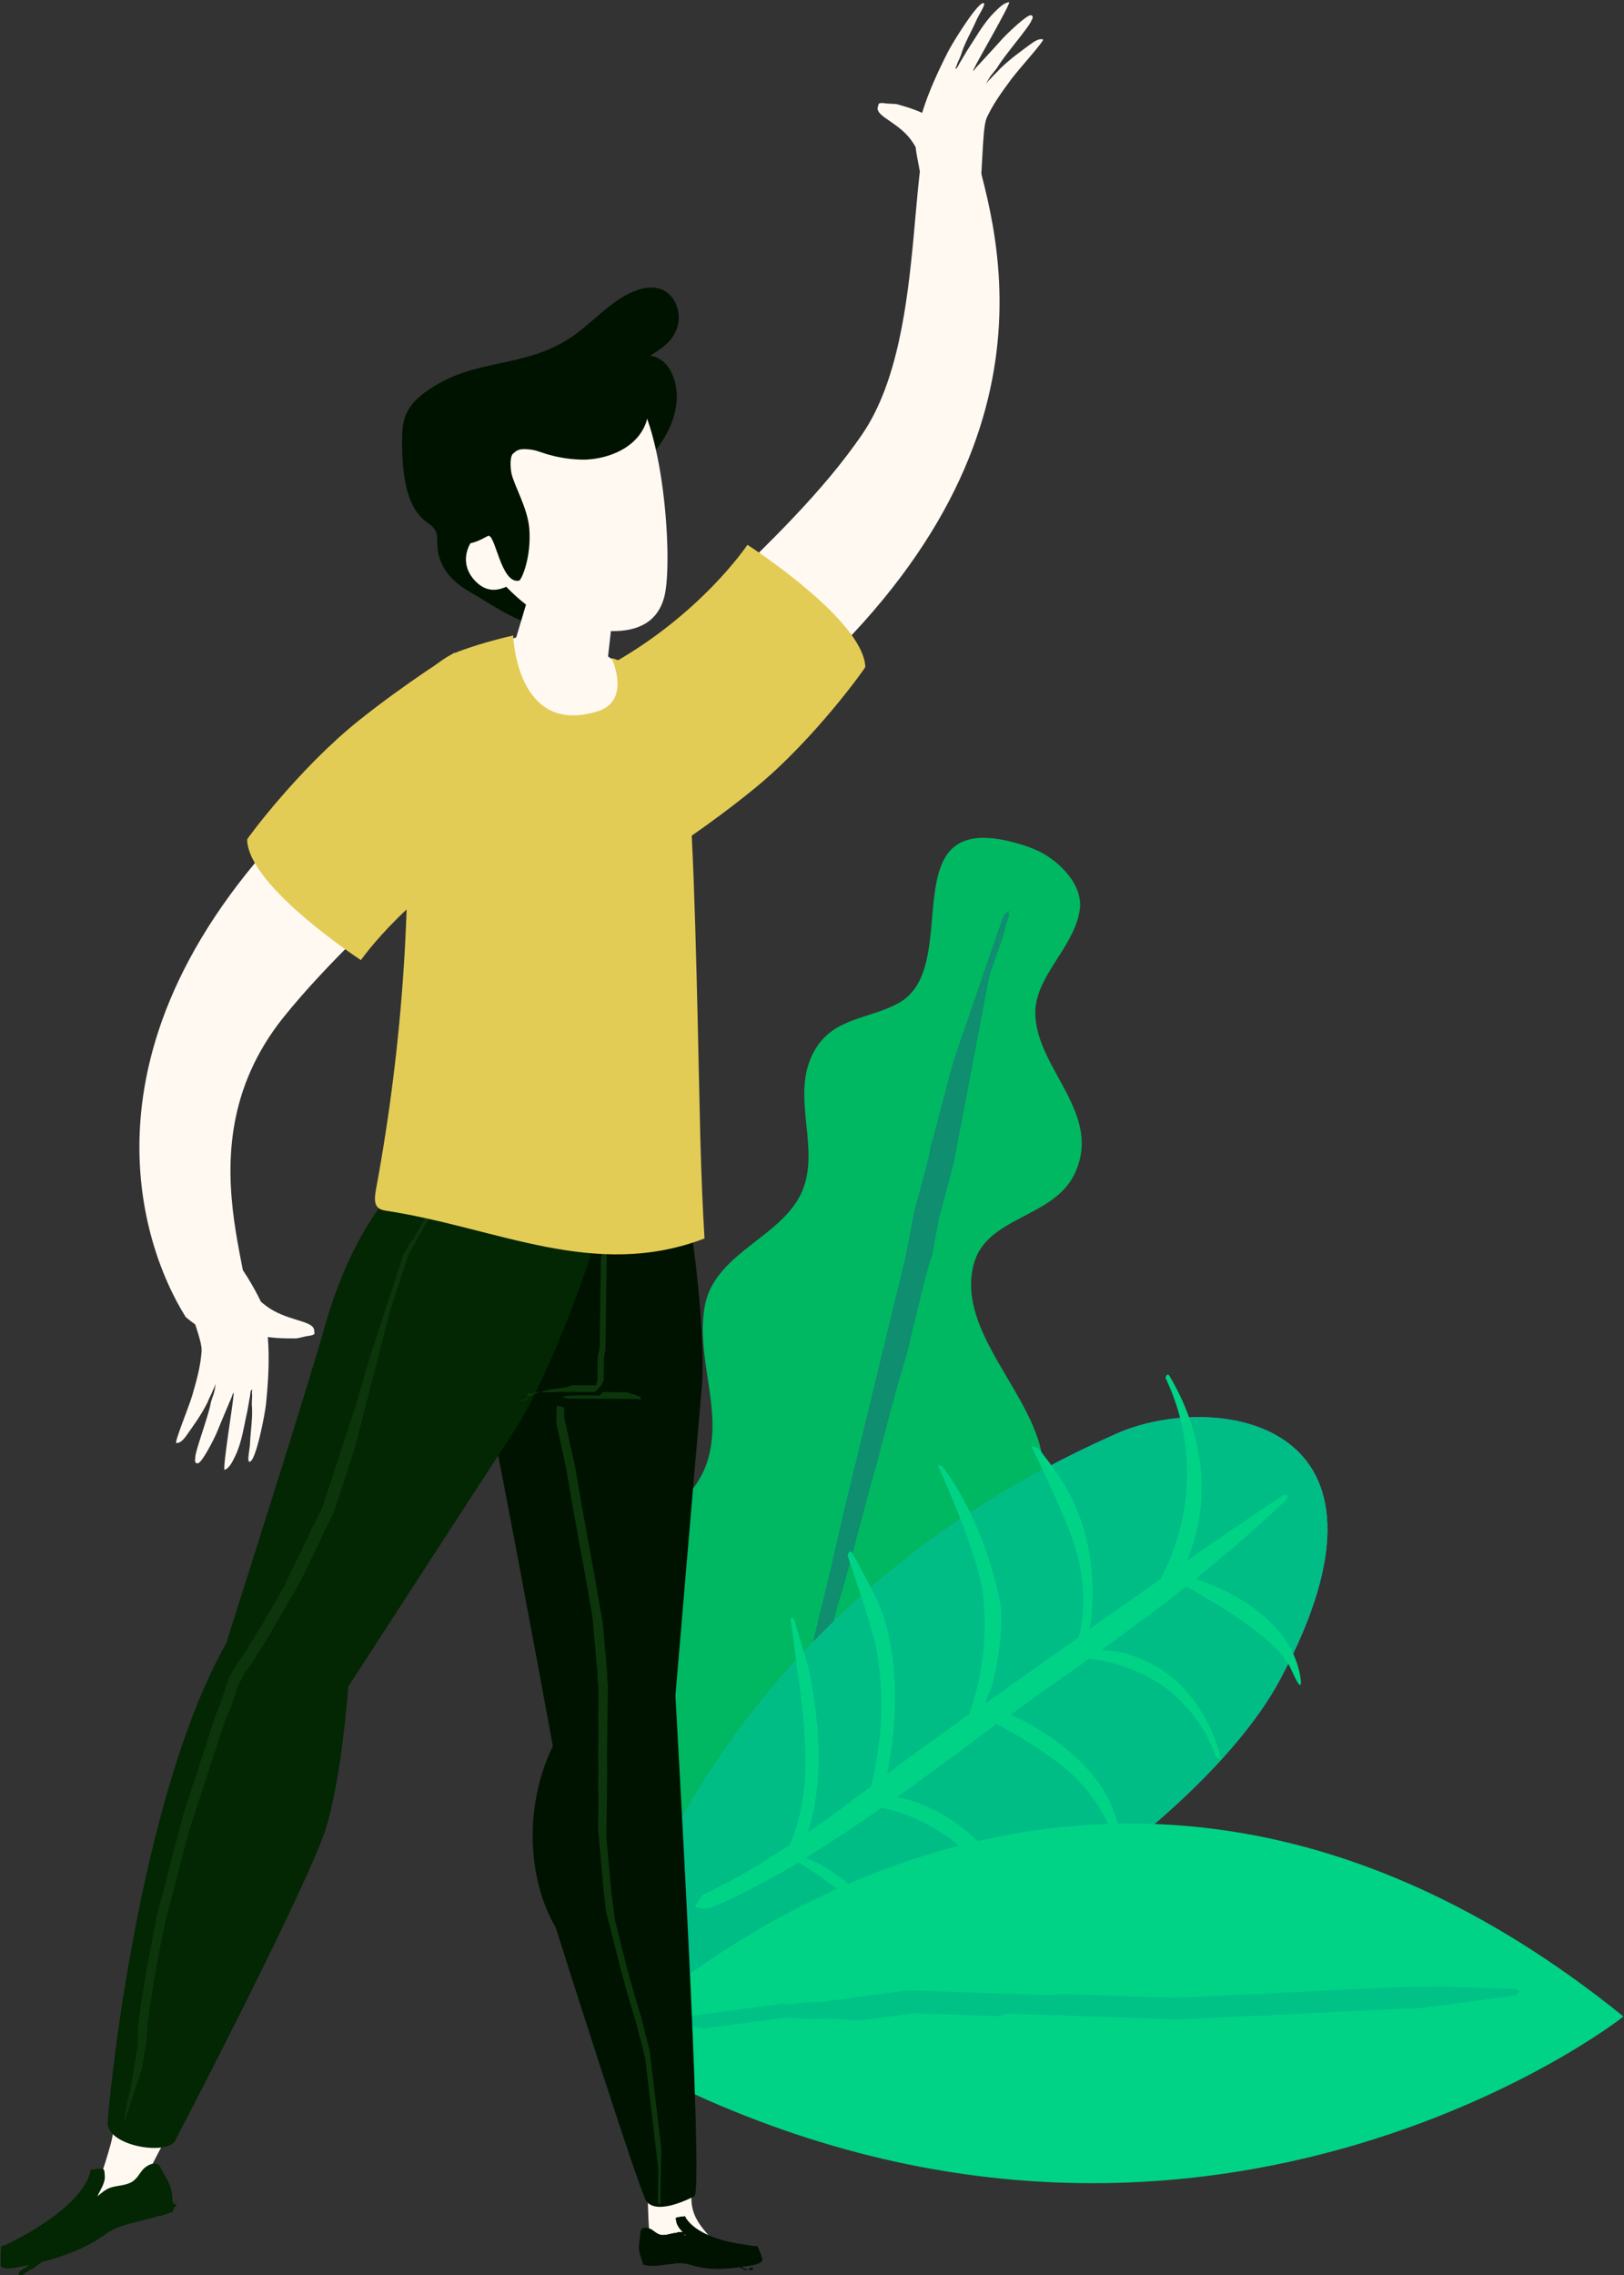 <svg width="165" height="231" viewBox="0 0 165 231" fill="none" xmlns="http://www.w3.org/2000/svg">
<rect x="0" y="0" width="165" height="231" fill="#333333" stroke="none"/>
<g clip-path="url(#clip0)">
<path fill-rule="evenodd" clip-rule="evenodd" d="M62.859 186.343C58.528 178.114 56.6 166.436 62.853 158.485C65.481 155.163 70.423 152.782 71.81 148.557C73.557 143.32 70.71 138.202 71.575 132.796C72.409 127.55 78.622 125.911 81.067 121.806C83.875 117.104 79.982 111.37 82.806 106.588C84.777 103.223 88.462 103.513 91.456 101.757C97.826 97.986 90.615 82.637 102.469 85.403C103.977 85.775 105.47 86.227 106.711 87.13C108.322 88.269 109.955 90.162 109.718 92.278C109.224 96.175 105.088 99.126 105.186 102.97C105.348 108.655 112.143 113.115 109.14 119.276C106.969 123.684 100.181 123.549 98.927 128.382C97.099 135.35 105.352 141.752 105.972 148.523C106.661 155.806 98.096 157.577 96.375 163.983C94.823 169.507 99.297 173.938 99.024 179.291C98.558 190.012 85.165 197.928 75.162 196.347L62.859 186.343Z" fill="#00B861"/>
<path fill-rule="evenodd" clip-rule="evenodd" d="M102.455 92.465L102.524 92.977L102.508 93.057L102.321 93.604L102.133 94.15L102.042 94.631L102.026 94.712L101.839 95.258L101.652 95.804L101.464 96.35L101.277 96.897L101.09 97.443L100.902 97.989L100.715 98.536L100.528 99.082L100.42 99.644L100.313 100.205L100.206 100.767L100.099 101.328L99.992 101.89L99.885 102.452L99.778 103.013L99.671 103.575L99.563 104.136L99.456 104.698L99.38 105.099L99.364 105.179L99.257 105.741L99.15 106.303L99.043 106.864L98.936 107.426L98.829 107.988L98.614 109.111L98.4 110.234L98.186 111.357L97.972 112.481L97.757 113.604L97.543 114.727L97.114 116.974L97.023 117.455L96.9 118.097L96.606 119.205L96.311 120.313L96.017 121.42L95.722 122.528L95.428 123.636L95.321 124.198L95.213 124.76L95.106 125.321L94.999 125.883L94.892 126.444L94.785 127.006L94.754 127.166L94.678 127.568L94.49 128.114L94.024 129.688L93.638 131.277L93.251 132.866L92.865 134.456L92.478 136.045L92.387 136.526L92.092 137.634L91.626 139.208L91.159 140.782L90.291 144.026L89.423 147.269L89.377 147.51L88.57 150.432L87.702 153.676L85.981 160.083L85.499 161.737L85.048 163.231L84.18 166.474L83.311 169.718L82.845 171.292L82.378 172.866L81.912 174.439L81.445 176.013L80.979 177.587L80.512 179.161L79.954 179.47L79.645 178.912L80.032 177.323L80.418 175.734L80.804 174.145L81.191 172.555L81.577 170.966L81.963 169.377L82.751 166.118L83.539 162.859L83.91 161.35L84.312 159.68L85.792 153.228L86.58 149.969L87.307 147.031L87.353 146.79L88.141 143.531L88.929 140.273L89.315 138.683L89.701 137.094L89.996 135.986L90.088 135.505L90.474 133.915L90.86 132.326L91.247 130.737L91.633 129.147L92.019 127.558L92.126 126.997L92.203 126.595L92.234 126.435L92.341 125.873L92.448 125.312L92.555 124.75L92.662 124.188L92.769 123.627L92.876 123.065L93.171 121.957L93.465 120.849L93.76 119.741L94.054 118.634L94.349 117.526L94.471 116.884L94.563 116.402L95.137 114.267L95.431 113.159L95.726 112.051L96.02 110.943L96.315 109.835L96.609 108.727L96.904 107.619L97.091 107.073L97.278 106.527L97.466 105.981L97.653 105.434L97.84 104.888L97.856 104.808L98.013 104.422L98.2 103.876L98.387 103.329L98.575 102.783L98.762 102.237L98.949 101.691L99.136 101.144L99.324 100.598L99.511 100.052L99.699 99.505L99.886 98.959L100.073 98.413L100.261 97.867L100.448 97.32L100.635 96.774L100.823 96.228L101.01 95.681L101.197 95.135L101.385 94.589L101.4 94.509L101.557 94.123L101.744 93.576L101.931 93.03L101.947 92.95L102.344 92.61L102.711 92.431L102.455 92.465Z" fill="#0F8E70"/>
<path fill-rule="evenodd" clip-rule="evenodd" d="M60.505 208.336C60.505 208.336 65.944 166.522 113.503 145.546C123.26 141.245 144.295 143.948 130.084 170.483C121.08 187.477 83.373 211.733 60.505 208.336Z" fill="#5F90FF"/>
<path d="M60.502 208.336C60.502 208.336 65.945 166.525 113.505 145.546C123.262 141.245 144.297 143.947 130.085 170.481C121.08 187.475 83.37 211.732 60.502 208.336Z" fill="#00BD86"/>
<path fill-rule="evenodd" clip-rule="evenodd" d="M120.534 158.553C120.714 158.237 120.811 157.945 120.908 157.652C123.058 151.921 122.197 145.362 118.808 139.695C118.808 139.695 118.609 139.309 118.415 139.894C118.461 140.058 118.614 140.28 118.66 140.443C121.523 146.79 121.194 154.215 117.904 160.356C115.5 162.007 113.12 163.74 110.716 165.391C111.201 162.339 111.46 156.259 108.094 150.673C107.089 149.014 105.447 147.004 105.447 147.004C105.258 146.969 104.963 146.876 104.773 146.841C104.773 146.841 107.688 152.731 108.905 156.098C110.076 159.3 110.463 162.901 109.609 166.234C106.467 168.447 103.408 170.637 100.266 172.85C100.183 172.873 100.16 172.791 100.077 172.815C100.377 172.288 100.631 171.598 100.825 171.013C100.825 171.013 101.932 166.99 101.689 163.26C101.601 162.313 100.062 154.621 95.773 148.943C95.773 148.943 95.538 148.745 95.266 148.733C95.266 148.733 99.434 157.802 99.876 161.918C100.341 166.115 99.824 170.325 98.457 174.067C95.708 176.081 92.852 178.037 90.125 180.132C90.813 176.846 91.867 169.128 89.275 162.793C89.275 162.793 87.993 160.152 86.591 157.722C86.591 157.722 86.347 157.172 86.116 157.944C86.116 157.944 88.537 164.946 89.016 167.284C89.131 167.693 89.186 168.207 89.219 168.64C89.873 172.872 89.545 177.116 88.506 181.385C87.625 182.076 86.72 182.685 85.839 183.375C84.649 184.242 83.398 185.214 82.102 186.022C83.741 180.7 83.253 174.831 82.17 169.395L80.865 165.082C80.865 165.082 80.603 163.831 80.326 164.439C80.326 164.439 80.653 166.555 80.952 169.209C80.952 169.209 82.141 176.293 81.762 180.994C81.567 183.169 81.101 185.333 80.234 187.345C77.355 189.218 74.453 191.01 71.353 192.416L70.61 193.598C70.61 193.598 71.458 194.065 72.575 193.573C75.532 192.295 78.397 190.691 81.179 189.109C82.71 190.09 85.69 192.075 87.11 193.617C88.683 195.381 89.97 197.402 90.615 199.693L91.039 199.927C91.039 199.927 91.04 198.337 90.528 197.156C88.923 193.369 85.681 190.134 81.857 188.653C84.45 187.037 87.02 185.339 89.566 183.559C97.45 185.129 103.796 192.7 104.994 200.135L105.358 200.474C105.358 200.474 105.594 199.082 105.354 197.913C103.833 190.923 98.792 184.485 91.905 182.633C91.61 182.54 91.421 182.505 91.149 182.493C94.494 180.046 97.922 177.576 101.244 175.047C103.13 176.015 105.722 177.58 107.793 179.203C111.229 181.854 113.447 185.909 114.139 189.954L114.397 190.234C114.397 190.234 114.333 184.598 111.474 180.813C109.2 177.833 105.963 175.568 102.683 174.11C104.838 172.529 107.075 170.925 109.253 169.427L110.669 168.408C114.027 168.872 117.238 170.085 119.705 172.48C120.328 173.099 120.951 173.718 121.407 174.384C122.38 175.611 123.021 176.931 123.519 178.38L124.05 178.672C124.05 178.672 122.515 170.36 114.779 168.041C114.673 167.983 114.673 167.983 114.567 167.925C113.788 167.703 112.865 167.611 111.943 167.518L114.097 165.937C116.252 164.357 119.061 162.238 119.061 162.238C119.574 161.828 120.003 161.442 120.538 161.114C123.402 162.689 129.731 166.378 131.105 169.346C131.57 170.363 132.28 171.929 132.161 170.55C131.511 165.698 127.028 162.195 121.479 160.318C124.469 157.883 127.435 155.366 130.333 152.604C130.333 152.604 131.357 151.784 130.458 151.773C130.458 151.773 126.222 154.56 123.759 156.317C122.914 156.82 121.724 157.687 120.534 158.553Z" fill="#00D386"/>
<path fill-rule="evenodd" clip-rule="evenodd" d="M61.172 207.843C61.172 207.843 108.206 158.943 164.937 204.745C164.96 204.87 118.752 240.629 61.172 207.843Z" fill="#00D386"/>
<path fill-rule="evenodd" clip-rule="evenodd" d="M146.146 201.73L146.304 201.709L148.238 201.775L149.521 201.766L150.173 201.841L152.107 201.907L154.042 201.973L154.399 202.247L153.968 202.626L152.075 202.876L150.182 203.126L149.551 203.209L148.289 203.376L146.396 203.626L146.238 203.647L144.03 203.939L142.747 203.948L138.919 204.132L137.005 204.224L135.092 204.317L133.178 204.409L131.264 204.501L129.35 204.593L128.719 204.676L127.437 204.685L125.523 204.777L123.609 204.869L121.695 204.961L119.781 205.054L118.814 205.021L117.847 204.988L116.879 204.955L115.912 204.922L114.945 204.889L113.978 204.856L113.01 204.823L112.043 204.79L111.076 204.757L110.108 204.724L109.141 204.691L108.174 204.658L107.522 204.583L107.206 204.625L106.239 204.592L105.272 204.559L104.304 204.526L103.337 204.493L102.37 204.46L101.602 204.722L100.635 204.69L99.667 204.657L98.7 204.624L97.733 204.591L96.765 204.558L95.798 204.525L94.831 204.492L93.863 204.459L92.896 204.426L92.423 204.488L92.107 204.53L91.634 204.593L91.161 204.655L90.688 204.718L90.214 204.78L89.741 204.843L89.268 204.905L88.795 204.968L88.322 205.03L87.848 205.093L87.375 205.156L86.565 205.102L85.756 205.048L84.946 204.994L84.137 204.94L82.381 205.012L81.571 204.958L80.762 204.904L79.952 204.85L79.479 204.913L79.005 204.975L78.532 205.038L78.059 205.1L77.586 205.163L77.113 205.225L76.639 205.288L76.166 205.351L75.693 205.413L75.22 205.476L74.746 205.538L74.273 205.601L73.8 205.663L73.327 205.726L72.853 205.788L72.38 205.851L71.907 205.913L71.434 205.976L70.94 205.881L70.446 205.785L69.951 205.689L69.457 205.594L68.963 205.498L68.469 205.403L67.975 205.307L67.481 205.212L67.323 205.233L67.166 205.254L67.008 205.274L66.85 205.295L66.692 205.316L66.535 205.337L66.377 205.358L66.219 205.379L66.061 205.4L65.904 205.42L65.746 205.441L65.588 205.462L65.43 205.483L65.273 205.504L65.115 205.525L64.957 205.545L64.537 204.797L65.285 204.376L65.442 204.356L65.6 204.335L65.758 204.314L65.916 204.293L66.073 204.272L66.231 204.251L66.389 204.23L66.547 204.21L66.704 204.189L66.862 204.168L67.02 204.147L67.177 204.126L67.335 204.105L67.493 204.085L67.651 204.064L67.808 204.043L68.145 204.159L68.481 204.276L68.817 204.392L69.154 204.508L69.648 204.604L69.984 204.72L70.457 204.658L70.931 204.595L71.404 204.533L71.877 204.47L72.35 204.407L72.824 204.345L73.297 204.282L73.77 204.22L74.243 204.157L74.717 204.095L75.19 204.032L75.663 203.97L76.136 203.907L76.61 203.844L77.083 203.782L77.556 203.719L78.029 203.657L78.502 203.594L78.976 203.532L79.449 203.469L80.259 203.523L81.047 203.419L81.836 203.315L83.434 203.264L84.223 203.16L85.012 203.056L85.8 202.951L86.589 202.847L87.062 202.785L87.536 202.722L88.009 202.659L88.482 202.597L88.955 202.534L89.429 202.472L89.902 202.409L90.375 202.347L90.848 202.284L91.322 202.222L91.795 202.159L92.268 202.096L93.235 202.129L94.203 202.162L95.17 202.195L96.137 202.228L97.105 202.261L98.072 202.294L99.039 202.327L100.007 202.36L100.974 202.393L101.941 202.426L102.909 202.459L103.876 202.492L104.843 202.525L105.81 202.558L106.778 202.591L107.093 202.549L107.724 202.466L108.692 202.499L109.659 202.532L110.626 202.565L111.593 202.598L112.561 202.631L113.528 202.664L114.495 202.697L115.463 202.73L116.43 202.763L117.397 202.796L118.365 202.829L119.332 202.861L121.246 202.769L123.16 202.677L125.073 202.585L126.987 202.493L128.27 202.484L128.901 202.401L130.815 202.309L132.728 202.217L134.642 202.124L136.556 202.032L138.47 201.94L142.297 201.756L143.58 201.747L146.146 201.73Z" fill="#00C286"/>
<path fill-rule="evenodd" clip-rule="evenodd" d="M87.684 43.973C79.454 56.119 64.213 65.906 66.545 69.873C70.223 76.157 70.265 80.094 83.146 67.89C109.708 42.677 100.193 20.603 98.591 13.444C98.591 13.444 98.09 9.251 95.872 10.358C91.621 12.519 94.725 33.511 87.684 43.973Z" fill="#FFF9F2"/>
<path fill-rule="evenodd" clip-rule="evenodd" d="M75.939 55.32C75.939 55.32 71.117 62.576 61.55 67.74C57.576 69.879 67.093 86.993 67.093 86.993C67.093 86.993 71.936 83.93 76.762 79.976C82.767 75.053 87.962 67.775 87.915 67.717C87.724 62.897 75.939 55.32 75.939 55.32Z" fill="#E3CC55"/>
<path fill-rule="evenodd" clip-rule="evenodd" d="M93.688 11.46C92.644 10.974 91.104 10.572 91.104 10.572C90.689 10.522 90.06 10.533 89.993 10.496C89.096 10.359 89.283 10.642 89.243 10.709C88.748 11.689 90.703 12.14 92.216 13.781C92.537 14.137 92.819 14.56 93.033 14.947C93.033 15.395 93.797 19.038 93.837 19.418C93.851 19.694 99.301 22.79 99.488 20.834C99.902 15.514 99.834 12.792 100.289 11.88C100.959 10.459 101.855 9.253 102.792 7.98C103.609 6.909 106.206 4.046 105.965 4.003C105.59 3.885 105.148 4.179 104.854 4.374C103.743 5.193 102.672 5.945 101.614 6.972C101.306 7.339 100.971 7.602 100.664 7.969C100.476 8.135 100.168 8.502 100.168 8.502C100.168 8.502 100.409 8.098 100.53 7.896C100.771 7.492 101.145 7.161 101.386 6.757C102.069 5.612 104.639 2.645 104.786 2.1C104.867 1.965 105.067 1.628 104.76 1.548C104.385 1.431 102.31 3.418 101.774 4.018C100.703 5.217 99.485 6.514 99.217 6.814C99.177 6.881 98.95 7.114 98.909 7.181C98.802 7.211 99.043 6.807 99.043 6.807C99.177 6.434 102.764 0.268 102.523 0.225C101.961 0.273 101.425 0.872 101.01 1.27C99.913 2.365 99.136 3.816 98.266 5.126C97.985 5.597 97.704 6.069 97.463 6.473C97.423 6.54 97.249 6.981 97.075 6.975C97.008 6.938 97.236 6.705 97.209 6.601C97.303 6.295 97.503 5.958 97.637 5.584C97.972 4.426 98.695 3.214 99.203 2.063C99.377 1.622 100.167 0.446 99.966 0.336C99.47 -0.027 96.713 4.448 96.298 5.293C95.308 7.253 94.344 9.316 93.688 11.46Z" fill="#FFF9F2"/>
<path d="M43.783 104.103C43.783 104.103 44.123 83.535 44.05 81.999C43.719 76.181 43.643 71.04 46.396 68.741C47.947 67.464 49.824 65.732 52.215 64.801C53.499 64.306 59.143 64.722 62.186 66.938C64.214 68.415 65.506 74.782 66.068 78.998C66.775 84.311 66.463 98.837 66.463 98.837C64.252 104.354 46.68 107.649 43.783 104.103Z" fill="#FFF9F2"/>
<path fill-rule="evenodd" clip-rule="evenodd" d="M65.962 219.311C65.698 221.071 65.793 227.2 66.251 228.317C66.883 229.868 72.28 229.525 72.66 228.601C73.167 227.309 70.311 226.299 70.249 223.344C70.212 221.557 69.928 219.157 69.225 217.463C68.488 215.733 66.802 216.44 66.369 218.058L65.962 219.311Z" fill="#FFF9F2"/>
<path fill-rule="evenodd" clip-rule="evenodd" d="M12.871 210.454C14.194 208.245 18.205 212.783 18.205 212.783C18.258 215.215 16.164 218.157 15.223 220.327C15.01 220.798 15.498 223.149 14.43 223.985C12.181 225.792 7.733 226.283 8.182 225.498C9.613 223.205 10.643 219.838 11.15 218.052C11.884 215.697 11.646 212.629 12.871 210.454Z" fill="#FFF9F2"/>
<path fill-rule="evenodd" clip-rule="evenodd" d="M9.207 220.298C9.207 220.298 9.192 223.429 1.651 227.401C1.091 227.68 0.614 227.93 0.111 228.105C0.074 228.794 0.037 229.483 0.083 230.142C0.717 230.598 2.143 230.102 2.952 229.99C5.66 229.388 8.455 228.501 10.704 226.875C12.643 225.44 15.536 225.618 17.529 224.334C17.482 223.675 17.603 222.957 17.362 222.28C17.151 221.424 16.631 220.76 16.279 220.037C15.927 219.315 14.89 219.844 14.494 220.319C14.098 220.795 13.954 221.183 13.42 221.537C12.719 221.95 11.94 221.883 11.185 222.145C10.682 222.32 10.259 222.72 9.893 223.016C10.209 222.315 10.719 221.631 10.646 220.896C10.619 220.821 10.653 220.387 10.515 220.266C10.072 220.081 9.512 220.361 9.207 220.298Z" fill="#032603"/>
<path fill-rule="evenodd" clip-rule="evenodd" d="M12.373 222.833L12.568 222.849L12.762 222.866L12.957 222.883L13.067 222.929L13.262 222.946L13.457 222.963L13.651 222.98L13.846 222.997L14.04 223.013L14.151 223.059L14.262 223.105L14.372 223.151L14.483 223.197L14.594 223.243L14.704 223.29L14.815 223.336L14.926 223.382L15.231 223.444L15.453 223.536L15.674 223.628L15.785 223.674L15.895 223.72L16.006 223.766L16.09 223.737L16.174 223.708L16.258 223.679L16.342 223.65L16.425 223.621L16.509 223.592L16.593 223.562L16.677 223.533L16.761 223.504L16.845 223.475L16.929 223.446L17.123 223.463L17.318 223.48L17.512 223.496L17.73 223.843L17.814 223.814L17.952 223.935L17.811 224.069L17.727 224.098L17.525 224.59L17.358 224.648L17.19 224.707L17.022 224.765L16.938 224.794L16.854 224.823L16.77 224.852L16.686 224.882L16.603 224.911L16.519 224.94L16.435 224.969L16.351 224.998L16.267 225.027L16.156 224.981L16.046 224.935L15.714 224.797L15.603 224.751L15.492 224.705L15.187 224.642L14.908 224.655L14.714 224.638L14.603 224.592L14.492 224.546L14.382 224.5L14.271 224.454L14.16 224.408L14.05 224.362L13.714 224.478L13.604 224.432L13.493 224.386L13.382 224.34L13.271 224.294L13.046 224.457L12.936 224.411L12.852 224.44L12.741 224.394L12.657 224.423L12.573 224.452L12.49 224.481L12.406 224.511L12.322 224.54L12.238 224.569L12.154 224.598L12.07 224.627L11.986 224.656L11.902 224.685L11.818 224.715L11.735 224.744L11.651 224.773L11.567 224.802L11.483 224.831L11.399 224.86L11.315 224.89L11.231 224.919L11.147 224.948L11.063 224.977L10.979 225.006L10.896 225.035L10.812 225.064L10.728 225.094L10.644 225.123L10.56 225.152L10.476 225.181L10.392 225.21L10.308 225.239L10.225 225.268L10.141 225.298L10 225.431L9.271 225.769L9.13 225.902L9.073 226.006L8.989 226.035L8.906 226.065L8.822 226.094L8.738 226.123L8.654 226.152L8.288 226.448L7.922 226.744L7.191 227.336L6.825 227.632L6.459 227.928L6.234 228.091L6.009 228.254L5.784 228.416L5.529 228.758L5.304 228.921L5.079 229.083L4.854 229.246L4.713 229.379L4.63 229.409L4.405 229.571L4.18 229.734L3.955 229.896L3.73 230.059L3.505 230.222L3.28 230.384L3.029 230.472L2.804 230.634L2.579 230.797L2.354 230.96L2.129 231.122L1.881 230.955L1.968 230.671L2.193 230.509L2.418 230.346L2.586 230.288L2.811 230.125L3.036 229.962L3.261 229.8L3.485 229.637L3.71 229.475L3.935 229.312L4.019 229.283L4.244 229.12L4.469 228.958L4.553 228.929L4.694 228.795L4.835 228.662L5.059 228.499L5.284 228.336L5.509 228.174L5.566 228.07L5.791 227.907L5.932 227.773L6.298 227.477L6.664 227.181L7.369 226.514L7.735 226.218L8.074 225.847L8.131 225.743L8.188 225.638L8.245 225.534L8.302 225.43L8.359 225.325L8.416 225.221L8.557 225.088L8.812 224.745L8.953 224.612L9.01 224.508L9.067 224.403L9.125 224.299L9.182 224.195L9.239 224.09L9.296 223.986L9.742 223.916L9.799 223.811L9.856 223.707L9.913 223.603L9.997 223.574L10.054 223.469L10.111 223.365L10.195 223.336L10.279 223.307L10.363 223.277L10.447 223.248L10.531 223.219L10.615 223.19L10.699 223.161L10.783 223.132L10.866 223.103L10.95 223.073L11.034 223.044L11.118 223.015L11.202 222.986L11.286 222.957L11.37 222.928L11.454 222.899L11.538 222.869L11.621 222.84L11.705 222.811L11.789 222.782L11.873 222.753L11.957 222.724L12.041 222.695L12.125 222.665L12.319 222.682L12.373 222.833Z" fill="#032603"/>
<path fill-rule="evenodd" clip-rule="evenodd" d="M69.59 225.026C69.59 225.026 70.344 227.24 75.863 227.954C76.258 228.022 76.652 228.09 76.967 228.081C77.134 228.555 77.379 229.027 77.468 229.504C77.164 229.992 76.221 230.02 75.672 230.116C73.87 230.41 71.985 230.546 70.164 229.961C68.659 229.447 66.87 230.379 65.367 229.945C65.2 229.471 65.033 228.996 64.944 228.52C64.852 227.884 65.076 227.318 65.063 226.679C65.128 226.038 65.839 226.177 66.237 226.404C66.556 226.634 66.797 226.867 67.192 226.935C67.743 226.998 68.21 226.745 68.681 226.731C68.996 226.721 69.392 226.869 69.71 227.019C69.387 226.63 68.907 226.245 68.739 225.69C68.737 225.611 68.652 225.294 68.65 225.214C69.04 225.042 69.434 225.11 69.59 225.026Z" fill="#001300"/>
<path d="M69.59 225.026C69.59 225.026 70.344 227.24 75.863 227.954C76.258 228.022 76.652 228.09 76.967 228.081C77.134 228.555 77.379 229.027 77.468 229.504C77.164 229.992 76.221 230.02 75.672 230.116C73.87 230.41 71.985 230.546 70.164 229.961C68.659 229.447 66.87 230.379 65.367 229.945C65.2 229.471 65.033 228.996 64.944 228.52C64.852 227.884 65.076 227.318 65.063 226.679C65.128 226.038 65.839 226.177 66.237 226.404C66.556 226.634 66.797 226.867 67.192 226.935C67.743 226.998 68.21 226.745 68.681 226.731C68.996 226.721 69.392 226.869 69.71 227.019C69.387 226.63 68.907 226.245 68.739 225.69C68.737 225.611 68.652 225.294 68.65 225.214C69.04 225.042 69.434 225.11 69.59 225.026Z" fill="#001300"/>
<path fill-rule="evenodd" clip-rule="evenodd" d="M69.166 227.355L69.245 227.353L69.324 227.351L69.402 227.348L69.481 227.346L69.559 227.344L69.638 227.341L69.716 227.339L69.795 227.337L69.874 227.334L69.952 227.332L70.031 227.33L70.109 227.327L70.19 227.405L70.27 227.482L70.35 227.56L70.43 227.637L70.511 227.715L70.591 227.792L70.671 227.87L70.751 227.947L70.83 227.945L70.91 228.022L71.069 228.097L71.308 228.25L71.467 228.325L71.546 228.323L71.624 228.32L71.703 228.318L71.781 228.316L71.86 228.313L71.939 228.311L72.256 228.461L72.184 228.783L72.82 229.083L73.137 229.234L73.455 229.384L73.614 229.459L73.773 229.534L73.932 229.609L74.09 229.684L74.249 229.759L74.408 229.835L74.567 229.91L74.645 229.907L74.724 229.905L74.883 229.98L75.042 230.055L75.201 230.13L75.359 230.205L75.518 230.281L75.677 230.356L75.836 230.431L75.995 230.506L76.154 230.581L76.147 230.262L76.304 230.257L76.461 230.252L76.543 230.41L76.388 230.494L76.231 230.499L76.073 230.504L75.916 230.508L75.759 230.513L75.6 230.438L75.441 230.363L75.283 230.288L75.124 230.212L74.965 230.137L74.806 230.062L74.647 229.987L74.488 229.912L74.41 229.914L74.331 229.917L74.172 229.842L74.013 229.766L73.855 229.691L73.696 229.616L73.537 229.541L73.378 229.466L73.219 229.391L72.902 229.241L72.584 229.09L71.95 228.87L71.633 228.719L71.317 228.649L71.238 228.651L71.159 228.654L71.081 228.656L71.002 228.658L70.924 228.661L70.845 228.663L70.686 228.588L70.368 228.438L70.21 228.363L70.131 228.365L70.052 228.367L69.974 228.37L69.895 228.372L69.817 228.374L69.738 228.377L69.659 228.379L69.581 228.381L69.502 228.384L69.424 228.386L69.345 228.388L69.267 228.391L69.188 228.393L69.109 228.396L69.031 228.398L68.952 228.4L68.874 228.403L68.795 228.405L68.716 228.407L68.638 228.41L68.559 228.412L68.481 228.414L68.402 228.417L68.323 228.419L68.247 228.501L68.17 228.583L68.093 228.666L68.016 228.748L67.939 228.83L67.862 228.912L67.783 228.914L67.706 228.997L67.551 229.081L67.395 229.166L67.24 229.25L67.163 229.332L67.086 229.415L67.007 229.417L66.929 229.419L66.85 229.422L66.772 229.424L66.693 229.426L66.615 229.429L66.536 229.431L66.457 229.433L66.379 229.436L66.3 229.438L66.222 229.44L66.143 229.443L65.986 229.447L65.829 229.452L65.75 229.455L65.511 229.302L65.432 229.304L65.273 229.229L65.349 229.067L65.427 229.065L65.501 228.823L65.578 228.741L65.733 228.656L65.81 228.574L65.889 228.572L65.968 228.569L66.046 228.567L66.125 228.565L66.203 228.562L66.282 228.56L66.361 228.558L66.439 228.555L66.518 228.553L66.596 228.551L66.675 228.548L66.753 228.546L66.832 228.544L66.909 228.461L67.064 228.377L67.218 228.212L67.372 228.048L67.449 227.966L67.526 227.884L67.603 227.802L67.68 227.719L67.757 227.637L67.834 227.555L67.911 227.473L67.987 227.391L68.064 227.309L68.141 227.226L68.218 227.144L68.295 227.062L68.372 226.98L68.451 226.977L68.529 226.975L68.606 226.893L68.683 226.811L68.76 226.729L68.837 226.646L68.916 226.644L68.994 226.642L69.073 226.639L69.151 226.637L69.23 226.635L69.309 226.632L69.387 226.63L69.466 226.628L69.544 226.625L69.623 226.623L69.701 226.621L69.78 226.618L69.166 227.355Z" fill="#001300"/>
<path d="M68.624 172.174C68.624 172.174 70.618 148.607 71.313 140.736C71.902 133.982 68.864 101.631 60.406 108.674C50.668 116.779 45.883 126.277 49.421 141.955C50.656 147.505 54.613 168.826 56.17 177.296C53.287 183.208 53.501 190.648 56.46 195.724C56.46 195.724 64.953 222.519 65.663 223.496C66.817 225.059 70.551 222.993 70.551 222.993C71.554 222.367 68.619 172.515 68.624 172.174Z" fill="#001300"/>
<path d="M35.388 171.248C35.388 171.248 48.209 151.472 52.512 144.889C56.179 139.226 68.789 109.222 58.14 111.214C45.857 113.549 37.237 119.511 32.892 135.066C31.485 140.077 25.972 157.452 22.981 166.855C13.897 182.93 10.946 214.249 10.939 215.574C10.918 217.813 16.613 218.877 17.746 217.454C17.746 217.454 29.783 194.413 32.748 186.686C34.628 181.827 35.388 171.248 35.388 171.248Z" fill="#032603"/>
<path fill-rule="evenodd" clip-rule="evenodd" d="M45.584 121.067L45.627 121.081L45.612 121.127L45.597 121.173L45.582 121.219L45.566 121.266L45.551 121.312L45.536 121.358L45.521 121.404L45.491 121.497L45.475 121.543L45.402 121.621L45.329 121.7L45.255 121.778L45.124 121.889L45.035 122.014L45.02 122.06L45.005 122.106L44.947 122.139L44.888 122.171L44.8 122.296L44.711 122.421L44.623 122.545L44.375 122.721L44.286 122.846L44.213 122.924L44.154 122.957L44.066 123.081L43.977 123.206L43.889 123.331L43.831 123.363L43.772 123.395L43.714 123.428L43.656 123.46L43.641 123.506L43.626 123.553L43.611 123.599L43.595 123.645L43.58 123.691L43.565 123.737L43.342 124.125L43.12 124.513L42.897 124.901L42.675 125.289L42.452 125.677L42.273 126.079L42.169 126.25L42.065 126.421L41.961 126.592L41.858 126.763L41.754 126.934L41.65 127.105L41.547 127.276L41.486 127.461L41.425 127.645L41.364 127.83L41.304 128.015L41.243 128.2L41.182 128.384L41.122 128.569L41.061 128.754L40.985 128.985L40.925 129.169L40.849 129.4L40.773 129.631L40.697 129.862L40.591 130.186L40.485 130.509L40.273 131.156L40.06 131.802L39.848 132.449L39.742 132.772L39.636 133.095L39.467 133.756L39.297 134.416L39.128 135.077L38.959 135.737L38.79 136.398L38.62 137.058L38.451 137.719L38.098 139.086L37.744 140.453L37.391 141.82L37.037 143.187L36.868 143.847L36.698 144.508L36.575 145.03L36.514 145.214L36.345 145.875L36.176 146.535L36.006 147.196L35.794 147.842L35.582 148.489L35.37 149.136L35.157 149.782L34.945 150.429L34.839 150.752L34.733 151.075L34.657 151.306L34.581 151.537L34.505 151.768L34.414 152.045L34.323 152.322L34.293 152.415L34.232 152.6L34.141 152.877L34.05 153.154L33.959 153.431L33.868 153.708L33.734 153.971L33.6 154.235L33.466 154.498L33.332 154.761L33.198 155.025L33.049 155.334L32.9 155.644L32.751 155.953L32.601 156.263L32.452 156.572L32.303 156.881L32.154 157.191L32.004 157.5L31.855 157.81L31.706 158.119L31.557 158.429L31.408 158.738L31.258 159.048L31.109 159.357L30.96 159.667L30.826 159.93L30.662 160.286L30.32 160.891L29.979 161.496L29.637 162.101L29.296 162.706L28.954 163.311L28.628 163.87L28.302 164.429L27.975 164.988L27.649 165.547L27.323 166.106L27.012 166.619L26.7 167.132L26.404 167.598L26.108 168.065L25.812 168.532L25.532 168.952L25.443 169.077L25.355 169.201L25.266 169.326L25.177 169.451L25.089 169.576L25 169.7L24.912 169.825L24.808 169.996L24.704 170.167L24.689 170.213L24.644 170.352L24.54 170.523L24.436 170.694L24.332 170.864L24.229 171.035L24.168 171.22L24.092 171.451L24.017 171.682L23.941 171.913L23.865 172.144L23.789 172.375L23.713 172.606L23.637 172.837L23.562 173.068L23.486 173.299L23.276 173.793L23.066 174.287L22.841 174.827L22.659 175.382L22.477 175.936L22.28 176.536L22.083 177.137L21.886 177.737L21.674 178.384L21.461 179.03L21.249 179.677L21.037 180.324L20.824 180.97L20.597 181.663L20.506 181.94L20.369 182.356L20.142 183.049L19.915 183.742L19.687 184.434L19.46 185.127L19.232 185.82L19.048 186.527L18.863 187.233L18.679 187.94L18.495 188.646L18.31 189.353L18.126 190.06L17.942 190.766L17.757 191.473L17.573 192.18L17.388 192.886L17.204 193.593L17.02 194.3L16.835 195.006L16.787 195.297L16.694 195.727L16.525 196.387L16.398 197.061L16.335 197.398L16.272 197.736L16.209 198.073L16.146 198.41L16.083 198.747L16.02 199.084L15.957 199.421L15.894 199.758L15.831 200.096L15.783 200.387L15.735 200.677L15.687 200.968L15.639 201.259L15.591 201.55L15.543 201.841L15.495 202.132L15.447 202.423L15.399 202.714L15.351 203.005L15.304 203.296L15.256 203.587L15.223 203.832L15.19 204.076L15.157 204.321L15.125 204.566L15.092 204.811L15.059 205.056L15.026 205.3L14.994 205.545L14.961 205.79L14.943 205.988L14.926 206.187L14.923 206.339L14.921 206.492L14.918 206.644L14.916 206.797L14.914 206.949L14.911 207.101L14.909 207.254L14.893 207.3L14.863 207.392L14.861 207.545L14.858 207.697L14.813 207.836L14.767 207.974L14.72 208.265L14.671 208.556L14.624 208.847L14.576 209.138L14.528 209.429L14.48 209.72L14.432 210.011L14.341 210.288L14.25 210.565L14.159 210.842L14.068 211.119L13.977 211.396L13.871 211.72L13.81 211.904L13.628 212.459L13.446 213.013L13.264 213.567L13.173 213.844L13.082 214.121L12.991 214.399L12.9 214.676L12.809 214.953L12.762 215.244L12.688 215.322L12.617 215.248L12.665 214.958L12.713 214.667L12.761 214.376L12.809 214.085L12.857 213.794L12.905 213.503L13.044 212.935L13.182 212.367L13.321 211.799L13.339 211.6L13.402 211.263L13.45 210.972L13.498 210.681L13.546 210.39L13.594 210.099L13.642 209.808L13.69 209.517L13.738 209.226L13.785 208.935L13.833 208.644L13.881 208.353L13.929 208.062L13.977 207.771L13.979 207.619L13.982 207.467L13.984 207.314L13.987 207.162L13.974 207.056L13.989 207.01L13.992 206.857L13.994 206.705L13.996 206.552L13.999 206.4L14.001 206.248L14.004 206.095L14.006 205.943L14.024 205.744L14.057 205.499L14.089 205.255L14.122 205.01L14.155 204.765L14.188 204.52L14.22 204.276L14.253 204.031L14.286 203.786L14.319 203.541L14.351 203.297L14.399 203.006L14.447 202.715L14.495 202.424L14.543 202.133L14.591 201.842L14.639 201.551L14.687 201.26L14.735 200.969L14.783 200.678L14.831 200.387L14.879 200.096L14.926 199.805L14.989 199.468L15.053 199.131L15.116 198.794L15.179 198.457L15.242 198.12L15.305 197.782L15.368 197.445L15.431 197.108L15.494 196.771L15.62 196.097L15.746 195.422L15.84 194.993L15.888 194.702L16.072 193.995L16.257 193.289L16.441 192.582L16.625 191.875L16.81 191.169L16.994 190.462L17.178 189.756L17.363 189.049L17.547 188.342L17.732 187.636L17.916 186.929L18.101 186.222L18.285 185.516L18.469 184.809L18.654 184.102L18.881 183.41L19.108 182.717L19.336 182.024L19.473 181.608L19.563 181.331L19.791 180.638L20.018 179.946L20.231 179.299L20.443 178.652L20.655 178.006L20.867 177.359L21.065 176.759L21.262 176.158L21.459 175.558L21.656 174.957L21.838 174.403L22.02 173.849L22.245 173.309L22.455 172.814L22.531 172.583L22.606 172.352L22.682 172.122L22.758 171.891L22.834 171.66L22.91 171.429L22.985 171.198L23.061 170.967L23.137 170.736L23.213 170.505L23.274 170.32L23.377 170.149L23.481 169.978L23.585 169.807L23.63 169.669L23.645 169.623L23.749 169.452L23.853 169.281L23.956 169.11L24.045 168.985L24.134 168.86L24.222 168.736L24.311 168.611L24.399 168.486L24.488 168.362L24.769 167.941L25.065 167.475L25.361 167.008L25.657 166.541L25.968 166.029L26.279 165.516L26.59 165.003L26.916 164.444L27.243 163.885L27.569 163.326L27.895 162.767L28.237 162.162L28.578 161.557L28.92 160.952L29.218 160.333L29.517 159.714L29.681 159.358L29.815 159.095L29.964 158.785L30.113 158.476L30.262 158.166L30.412 157.857L30.561 157.548L30.71 157.238L30.859 156.929L31.009 156.619L31.158 156.31L31.307 156L31.456 155.691L31.605 155.381L31.755 155.072L31.889 154.808L32.023 154.545L32.157 154.282L32.291 154.018L32.425 153.755L32.559 153.492L32.693 153.229L32.784 152.951L32.875 152.674L32.966 152.397L33.057 152.12L33.117 151.935L33.148 151.843L33.224 151.612L33.299 151.381L33.375 151.15L33.451 150.919L33.527 150.688L33.633 150.365L33.739 150.042L33.952 149.395L34.164 148.748L34.376 148.102L34.588 147.455L34.801 146.809L35.013 146.162L35.225 145.515L35.438 144.869L35.498 144.684L35.665 144.176L35.877 143.529L36.09 142.883L36.486 141.529L36.883 140.176L37.279 138.823L37.676 137.47L37.889 136.823L38.101 136.176L38.313 135.53L38.525 134.883L38.738 134.237L38.95 133.59L39.162 132.943L39.268 132.62L39.374 132.297L39.587 131.65L39.799 131.003L40.011 130.357L40.117 130.034L40.224 129.71L40.299 129.479L40.375 129.248L40.451 129.017L40.527 128.786L40.603 128.556L40.678 128.325L40.754 128.094L40.83 127.863L40.906 127.632L40.982 127.401L41.101 127.184L41.204 127.013L41.323 126.796L41.427 126.625L41.531 126.454L41.634 126.283L41.738 126.112L41.842 125.941L41.946 125.77L41.87 126.001L42.092 125.613L42.315 125.225L42.538 124.837L42.76 124.449L42.983 124.061L43.205 123.673L43.236 123.581L43.266 123.488L43.296 123.396L43.327 123.303L43.4 123.225L43.473 123.146L43.547 123.068L43.62 122.989L43.678 122.957L43.737 122.924L43.825 122.8L43.914 122.675L44.002 122.55L44.06 122.518L44.134 122.439L44.266 122.328L44.471 122.139L44.559 122.014L44.648 121.89L44.736 121.765L44.794 121.732L44.853 121.7L44.868 121.654L44.926 121.622L45.058 121.511L45.189 121.4L45.263 121.321L45.336 121.243L45.409 121.164L45.468 121.132L45.526 121.099L45.541 121.053L45.556 121.007L45.571 120.961L45.543 120.901L45.584 121.067Z" fill="#0C350C"/>
<path fill-rule="evenodd" clip-rule="evenodd" d="M61.894 125.506L61.941 125.409L61.94 125.458L61.939 125.506L61.939 125.555L61.938 125.603L61.937 125.652L61.937 125.701L61.936 125.749L61.935 125.846L61.933 125.944L61.887 126.041L61.794 126.234L61.701 126.428L61.654 126.525L61.653 126.622L61.652 126.671L61.652 126.72L61.65 126.817L61.649 126.914L61.648 127.011L61.646 127.109L61.643 127.352L61.64 127.595L61.636 127.838L61.633 128.081L61.63 128.324L61.626 128.567L61.623 128.81L61.62 129.053L61.616 129.296L61.613 129.539L61.606 130.025L61.6 130.512L61.596 130.755L61.593 130.998L61.587 131.484L61.58 131.97L61.573 132.456L61.567 132.942L61.56 133.428L61.555 133.769L61.553 133.915L61.55 134.158L61.547 134.401L61.543 134.644L61.54 134.887L61.537 135.13L61.533 135.373L61.53 135.616L61.527 135.859L61.523 136.102L61.52 136.345L61.517 136.588L61.514 136.831L61.51 137.074L61.462 137.317L61.413 137.56L61.365 137.803L61.363 137.9L61.362 137.997L61.361 138.094L61.359 138.192L61.359 138.24L61.358 138.289L61.357 138.338L61.357 138.386L61.356 138.435L61.355 138.483L61.353 138.629L61.351 138.775L61.349 138.921L61.347 139.067L61.345 139.213L61.344 139.31L61.343 139.407L61.342 139.504L61.34 139.601L61.339 139.699L61.337 139.796L61.336 139.893L61.335 139.99L61.334 140.088L61.333 140.136L61.286 140.233L61.24 140.33L61.193 140.427L61.147 140.524L61.1 140.621L61.054 140.718L61.008 140.766L60.962 140.814L60.916 140.863L60.87 140.911L60.824 140.959L60.779 141.008L60.733 141.056L60.687 141.104L60.641 141.153L60.595 141.201L60.549 141.249L60.504 141.298L60.458 141.346L60.412 141.346L60.367 141.345L60.322 141.345L60.277 141.345L60.232 141.345L60.186 141.344L60.141 141.344L60.096 141.344L60.051 141.343L60.006 141.343L59.961 141.343L59.87 141.342L59.78 141.342L59.689 141.341L59.599 141.34L59.509 141.34L59.418 141.339L59.328 141.339L59.237 141.338L59.057 141.337L58.876 141.336L58.785 141.335L58.695 141.335L58.605 141.334L58.514 141.333L58.424 141.333L58.334 141.332L58.243 141.332L58.153 141.331L58.017 141.33L57.837 141.329L57.701 141.328L57.52 141.327L57.339 141.326L57.159 141.325L56.842 141.323L56.209 141.367L55.893 141.365L55.712 141.364L55.531 141.363L55.35 141.361L55.169 141.36L54.989 141.359L54.853 141.358L54.672 141.357L54.492 141.356L54.355 141.404L54.219 141.451L54.083 141.499L53.992 141.498L53.902 141.498L53.812 141.497L53.721 141.497L53.631 141.496L53.541 141.496L53.67 141.983L53.578 142.031L53.487 142.079L53.396 142.127L53.305 142.175L53.214 142.223L53.123 142.271L53.032 142.319L52.942 142.318L52.988 142.221L53.079 142.173L53.17 142.125L53.261 142.077L53.353 142.029L53.444 141.981L53.535 141.933L53.626 141.885L53.717 141.837L53.808 141.789L53.899 141.741L53.99 141.693L54.081 141.645L54.172 141.597L54.263 141.549L54.399 141.501L54.535 141.453L54.672 141.406L54.853 141.358L55.035 141.311L55.171 141.263L55.352 141.216L55.534 141.168L55.715 141.121L55.897 141.073L56.077 141.074L56.394 141.028L57.028 140.935L57.345 140.888L57.481 140.889L57.617 140.841L57.753 140.794L57.89 140.746L58.026 140.698L58.162 140.65L58.252 140.651L58.343 140.652L58.433 140.652L58.524 140.653L58.614 140.653L58.704 140.654L58.795 140.655L58.885 140.655L59.066 140.656L59.247 140.657L59.337 140.658L59.428 140.659L59.518 140.659L59.608 140.66L59.699 140.66L59.744 140.661L59.789 140.661L59.834 140.661L59.879 140.662L59.925 140.662L59.97 140.662L60.015 140.662L60.06 140.663L60.105 140.663L60.151 140.663L60.196 140.664L60.241 140.664L60.286 140.664L60.331 140.665L60.377 140.665L60.422 140.665L60.467 140.665L60.512 140.666L60.557 140.666L60.603 140.618L60.604 140.569L60.605 140.52L60.605 140.472L60.606 140.423L60.606 140.375L60.652 140.326L60.698 140.278L60.699 140.229L60.7 140.181L60.7 140.132L60.701 140.083L60.702 140.035L60.702 139.986L60.703 139.938L60.703 139.889L60.704 139.84L60.705 139.792L60.706 139.743L60.706 139.695L60.708 139.597L60.709 139.5L60.711 139.354L60.713 139.208L60.715 139.063L60.717 138.917L60.719 138.771L60.72 138.674L60.721 138.576L60.723 138.479L60.724 138.382L60.725 138.285L60.727 138.188L60.728 138.09L60.729 137.993L60.731 137.896L60.732 137.799L60.781 137.556L60.829 137.313L60.877 137.07L60.926 136.828L60.929 136.584L60.933 136.341L60.936 136.098L60.939 135.855L60.943 135.612L60.946 135.369L60.949 135.126L60.953 134.883L60.956 134.64L60.959 134.397L60.963 134.154L60.966 133.911L60.968 133.765L60.972 133.425L60.979 132.938L60.986 132.452L60.992 131.966L60.999 131.48L61.006 130.994L61.009 130.751L61.012 130.508L61.019 130.022L61.026 129.535L61.029 129.292L61.032 129.049L61.036 128.806L61.039 128.563L61.042 128.32L61.045 128.077L61.049 127.834L61.097 127.591L61.146 127.348L61.194 127.106L61.196 127.008L61.197 126.911L61.198 126.814L61.2 126.717L61.2 126.668L61.201 126.62L61.247 126.571L61.293 126.474L61.34 126.377L61.433 126.183L61.526 125.99L61.572 125.893L61.619 125.796L61.666 125.699L61.666 125.65L61.667 125.602L61.667 125.553L61.894 125.506Z" fill="#0C350C"/>
<path fill-rule="evenodd" clip-rule="evenodd" d="M57.272 142.881L57.316 142.979L57.315 143.027L57.313 143.173L57.313 143.222L57.31 143.416L57.307 143.611L57.305 143.805L57.347 144L57.39 144.195L57.432 144.389L57.475 144.584L57.517 144.779L57.56 144.974L57.602 145.168L57.645 145.363L57.688 145.558L57.73 145.753L57.773 145.899L57.773 145.947L57.858 146.337L57.943 146.726L58.028 147.116L58.113 147.505L58.198 147.895L58.241 148.09L58.283 148.284L58.326 148.479L58.368 148.674L58.411 148.869L58.453 149.063L58.537 149.55L58.621 150.037L58.705 150.523L58.788 151.01L58.872 151.497L58.956 151.984L59.04 152.47L59.123 152.957L59.291 153.882L59.46 154.807L59.628 155.732L59.753 156.51L59.796 156.656L59.964 157.581L60.132 158.506L60.3 159.431L60.469 160.356L60.552 160.843L60.636 161.329L60.72 161.816L60.804 162.303L60.887 162.789L60.971 163.276L61.014 163.422L61.056 163.714L61.139 164.201L61.224 164.639L61.263 165.077L61.302 165.515L61.341 165.953L61.381 166.39L61.42 166.828L61.459 167.266L61.498 167.704L61.538 168.142L61.577 168.58L61.616 169.017L61.655 169.455L61.694 169.893L61.692 170.039L61.688 170.33L61.728 170.768L61.767 171.206L61.761 171.644L61.755 172.081L61.749 172.519L61.743 172.956L61.737 173.394L61.731 173.831L61.725 174.269L61.719 174.706L61.707 175.581L61.695 176.456L61.683 177.331L61.671 178.207L61.693 179.957L61.681 180.832L61.679 180.978L61.669 181.707L61.657 182.582L61.651 183.02L61.645 183.457L61.639 183.895L61.633 184.332L61.627 184.77L61.621 185.207L61.615 185.645L61.609 186.082L61.603 186.52L61.642 186.958L61.681 187.395L61.721 187.833L61.76 188.271L61.799 188.709L61.838 189.147L61.877 189.585L61.917 190.022L61.956 190.46L61.995 190.898L62.034 191.336L62.074 191.774L62.113 192.211L62.154 192.503L62.195 192.795L62.236 193.087L62.278 193.379L62.319 193.671L62.359 194.012L62.402 194.207L62.401 194.304L62.441 194.645L62.482 194.985L62.568 195.326L62.653 195.667L62.739 196.008L62.825 196.349L62.91 196.69L62.996 197.03L63.082 197.371L63.168 197.712L63.253 198.053L63.339 198.394L63.425 198.735L63.511 199.076L63.596 199.417L63.769 200.05L63.941 200.683L64.113 201.316L64.285 201.949L64.458 202.534L64.544 202.826L64.631 203.118L64.717 203.411L64.803 203.703L64.89 203.995L64.976 204.287L65.063 204.58L65.149 204.872L65.235 205.213L65.32 205.554L65.406 205.895L65.492 206.235L65.578 206.576L65.663 206.917L65.707 207.015L65.75 207.21L65.836 207.55L65.921 207.891L66.007 208.232L66.048 208.573L66.088 208.913L66.129 209.254L66.169 209.595L66.21 209.935L66.25 210.276L66.291 210.616L66.332 210.957L66.372 211.297L66.413 211.638L66.453 211.979L66.494 212.319L66.534 212.66L66.575 213L66.615 213.341L66.656 213.682L66.696 214.022L66.737 214.363L66.778 214.703L66.818 215.044L66.859 215.385L66.899 215.725L66.94 216.066L66.98 216.406L67.021 216.747L67.061 217.088L67.102 217.428L67.142 217.769L67.183 218.109L67.178 218.45L67.174 218.79L67.169 219.13L67.164 219.471L67.16 219.811L67.155 220.151L67.151 220.443L67.15 220.491L67.146 220.832L67.141 221.172L67.137 221.512L67.132 221.853L67.127 222.193L67.123 222.533L67.119 222.825L67.115 223.117L67.111 223.408L67.107 223.7L66.969 223.845L66.835 223.698L66.84 223.406L66.844 223.115L66.847 222.823L66.851 222.531L66.855 222.24L66.86 221.899L66.865 221.559L66.869 221.219L66.874 220.879L66.879 220.538L66.879 220.49L66.883 220.198L66.843 219.857L66.802 219.517L66.762 219.176L66.721 218.836L66.681 218.495L66.64 218.154L66.6 217.814L66.559 217.473L66.518 217.133L66.478 216.792L66.437 216.451L66.397 216.111L66.356 215.77L66.316 215.43L66.275 215.089L66.234 214.749L66.194 214.408L66.153 214.067L66.113 213.727L66.072 213.386L66.032 213.046L65.991 212.705L65.951 212.364L65.91 212.024L65.87 211.683L65.829 211.343L65.788 211.002L65.748 210.661L65.707 210.321L65.667 209.98L65.626 209.64L65.586 209.299L65.545 208.958L65.46 208.618L65.374 208.277L65.288 207.936L65.202 207.595L65.117 207.254L65.074 207.059L65.03 206.962L64.944 206.621L64.859 206.28L64.773 205.939L64.687 205.598L64.601 205.306L64.514 205.014L64.428 204.721L64.341 204.429L64.255 204.137L64.169 203.845L64.082 203.552L63.996 203.26L63.91 202.968L63.823 202.676L63.65 202.091L63.478 201.458L63.306 200.825L63.134 200.192L62.962 199.558L62.876 199.217L62.79 198.877L62.704 198.536L62.619 198.195L62.533 197.854L62.447 197.513L62.361 197.172L62.276 196.831L62.19 196.49L62.104 196.15L62.019 195.809L61.933 195.468L61.847 195.127L61.761 194.786L61.675 194.445L61.632 194.348L61.589 194.153L61.549 193.812L61.508 193.472L61.468 193.131L61.427 192.79L61.386 192.45L61.345 192.158L61.306 191.72L61.267 191.282L61.227 190.844L61.188 190.407L61.149 189.969L61.11 189.531L61.071 189.093L61.031 188.655L60.992 188.217L60.953 187.78L60.914 187.342L60.874 186.904L60.835 186.466L60.796 186.028L60.757 185.591L60.763 185.153L60.769 184.716L60.775 184.278L60.781 183.84L60.787 183.403L60.793 182.965L60.799 182.528L60.765 181.653L60.775 180.923L60.777 180.778L60.789 179.902L60.768 178.152L60.78 177.277L60.792 176.402L60.804 175.527L60.771 174.652L60.777 174.214L60.783 173.777L60.789 173.339L60.794 172.901L60.8 172.464L60.806 172.026L60.812 171.589L60.773 171.151L60.734 170.713L60.695 170.275L60.699 169.984L60.701 169.838L60.661 169.4L60.622 168.962L60.583 168.524L60.544 168.087L60.505 167.649L60.465 167.211L60.426 166.773L60.387 166.335L60.348 165.898L60.309 165.46L60.269 165.022L60.23 164.584L60.191 164.146L60.107 163.66L60.066 163.368L60.023 163.221L59.939 162.735L59.855 162.248L59.772 161.761L59.688 161.275L59.604 160.788L59.52 160.301L59.352 159.376L59.184 158.451L59.016 157.527L58.847 156.602L58.804 156.456L58.679 155.677L58.511 154.752L58.343 153.827L58.175 152.902L58.091 152.416L58.007 151.929L57.924 151.442L57.84 150.955L57.756 150.469L57.672 149.982L57.589 149.495L57.505 149.009L57.462 148.814L57.42 148.619L57.377 148.424L57.335 148.23L57.292 148.035L57.25 147.84L57.165 147.451L57.08 147.061L56.994 146.672L56.909 146.282L56.824 145.893L56.825 145.844L56.782 145.698L56.739 145.503L56.697 145.308L56.654 145.114L56.612 144.919L56.569 144.724L56.526 144.529L56.529 144.335L56.532 144.14L56.534 143.946L56.537 143.751L56.54 143.557L56.542 143.363L56.545 143.168L56.546 143.119L56.548 142.974L56.549 142.876L56.596 142.779L56.641 142.731L57.272 142.881Z" fill="#0C350C"/>
<path fill-rule="evenodd" clip-rule="evenodd" d="M61.226 141.351L61.452 141.352L61.678 141.354L61.904 141.355L62.13 141.357L62.175 141.357L62.401 141.359L62.627 141.36L62.762 141.361L62.898 141.362L63.033 141.363L63.169 141.364L63.214 141.364L63.305 141.365L63.44 141.365L63.576 141.366L63.711 141.367L63.846 141.417L63.981 141.466L64.116 141.516L64.251 141.565L64.296 141.565L64.341 141.566L64.476 141.615L64.611 141.665L64.746 141.714L64.881 141.764L65.016 141.813L65.149 142.008L64.967 142.105L64.832 142.055L64.696 142.054L64.561 142.053L64.425 142.052L64.29 142.052L64.244 142.051L64.199 142.051L64.064 142.05L63.928 142.049L63.792 142.048L63.657 142.047L63.521 142.047L63.386 142.046L63.25 142.045L63.16 142.044L63.115 142.044L62.979 142.043L62.843 142.042L62.708 142.041L62.572 142.04L62.346 142.039L62.12 142.037L62.075 142.037L61.849 142.036L61.623 142.034L61.397 142.033L61.171 142.031L60.946 142.03L60.719 142.028L60.494 142.027L60.268 142.025L60.042 142.024L59.59 142.021L59.138 142.018L58.822 142.016L58.641 142.015L58.189 142.012L58.144 142.012L57.918 142.01L57.692 142.009L57.647 142.008L57.467 141.959L57.331 141.958L57.241 141.909L57.197 141.86L57.242 141.811L57.334 141.763L57.469 141.764L57.651 141.717L57.696 141.717L57.922 141.718L58.148 141.72L58.193 141.72L58.645 141.675L58.826 141.676L59.142 141.678L59.594 141.681L60.046 141.684L60.272 141.685L60.498 141.687L60.724 141.688L60.95 141.69L61.226 141.351Z" fill="#0C350C"/>
<path d="M62.135 66.826C62.135 66.826 64.199 71.144 60.719 72.223C52.452 74.801 52.138 64.53 52.138 64.53C50.187 64.947 46.6 65.992 45.52 66.649C43.41 67.912 41.684 69.882 41.215 72.452C40.997 73.559 41.072 74.675 41.147 75.792C41.96 90.674 40.975 105.82 38.2 120.778C38.087 121.437 37.97 122.2 38.404 122.614C38.62 122.822 38.93 122.895 39.232 122.937C50.492 124.656 60.383 130.029 71.578 125.753C71.379 122.498 71.247 119.014 71.149 115.416C70.946 107.357 70.683 90.087 70.098 81.804C69.092 68.125 62.135 66.826 62.135 66.826Z" fill="#E3CC55"/>
<path d="M55.755 62.743C54.858 64.922 49.681 61.18 47.96 60.235C46.239 59.29 44.54 57.803 44.442 55.423C44.403 54.923 44.457 54.41 44.296 53.994C44.103 53.548 43.727 53.296 43.381 53.04C41.123 51.427 40.818 47.727 40.859 44.317C40.877 43.505 40.958 42.685 41.319 41.928C41.739 41.028 42.474 40.355 43.21 39.816C48.212 36.167 53.199 37.609 58.264 34.086C59.738 33.042 61.051 31.683 62.525 30.639C63.998 29.595 65.724 28.853 67.159 29.365C68.594 29.877 69.495 31.945 68.622 33.716C68.081 34.869 67.005 35.521 66.053 36.123C68.104 36.349 69.17 39.102 68.619 41.638C68.1 44.169 66.334 46.399 64.402 47.877C62.96 48.984 61.359 49.776 60.141 51.257C58.037 53.701 57.042 59.635 55.755 62.743Z" fill="#001300"/>
<path d="M57.78 71.121C52.807 70.006 52.392 64.912 52.392 64.912L54.596 57.534C54.986 55.343 57.464 54.347 59.922 55.226C62.349 56.109 62.817 59.056 62.393 61.218L61.476 69.296C61.082 71.454 59.117 71.412 57.78 71.121Z" fill="#FFF9F2"/>
<path d="M67.549 60.365C66.272 66.168 58.601 63.677 55.763 62.75C51.553 61.336 42.291 50.196 46.286 43.583C50.281 36.97 59.647 36.736 63.436 38.949C67.224 41.162 68.417 56.269 67.549 60.365Z" fill="#FFF9F2"/>
<path d="M52.528 54.238C53.884 55.671 54.314 57.398 53.61 58.034C51.255 60.209 49.613 60.399 48.257 58.966C46.901 57.533 47.152 55.746 48.312 54.442C49.502 53.133 51.172 52.805 52.528 54.238Z" fill="#FFF9F2"/>
<path d="M63.599 37.704C61.698 36.456 59.135 36.397 56.788 36.884C54.67 37.323 52.563 38.11 50.5 38.896C48.572 39.683 46.455 40.569 44.777 42.002C41.577 44.671 43.55 49.195 45.274 51.733C46.179 53.027 45.677 54.862 47.223 55.165C47.884 55.317 48.93 54.775 49.551 54.429C50.317 53.986 50.853 59.348 52.74 58.958C52.97 58.91 54.013 56.63 53.776 53.651C53.587 51.516 52.233 49.327 51.959 48.035C51.844 47.389 51.785 46.198 52.211 46.001C52.717 45.457 53.422 45.608 54.003 45.66C54.668 45.762 55.269 46.062 55.929 46.213C57.025 46.515 58.181 46.668 59.352 46.673C61.384 46.631 64.082 45.797 65.29 43.667C65.947 42.528 65.968 41.436 65.623 40.392C65.633 40.293 65.638 40.243 65.603 40.144C65.418 39.746 65.229 39.398 64.989 39.099C64.639 38.552 64.239 38.054 63.834 37.606C63.804 37.457 63.659 37.555 63.599 37.704C63.684 37.754 63.764 37.853 63.894 37.904L64.513 38.899C64.833 39.297 65.153 39.695 65.328 40.192C65.323 40.242 65.368 40.242 65.363 40.292L65.358 40.341L65.398 40.391C65.358 40.341 65.363 40.292 65.323 40.242C65.003 39.397 64.489 38.7 63.974 38.003C64.394 38.303 64.759 38.701 65.074 39.149C65.349 39.547 65.528 39.995 65.703 40.492C65.648 40.591 65.593 40.69 65.498 40.739C65.463 40.64 65.433 40.49 65.398 40.391L64.508 38.948C64.388 38.799 64.223 38.649 64.058 38.5C63.898 38.301 63.783 38.102 63.623 37.903C63.588 37.803 63.593 37.754 63.599 37.704Z" fill="#001300"/>
<path fill-rule="evenodd" clip-rule="evenodd" d="M28.843 103.245C38.024 91.867 52.806 81.785 50.49 77.814C46.839 71.523 46.838 67.612 33.685 79.555C6.562 104.23 14.125 126.189 18.863 133.722C18.863 133.722 22.03 136.611 24.284 135.542C28.489 133.389 17.256 117.64 28.843 103.245Z" fill="#FFF9F2"/>
<path fill-rule="evenodd" clip-rule="evenodd" d="M36.67 97.488C36.67 97.488 41.618 90.338 51.214 85.258C55.201 83.154 46.19 66.262 46.19 66.262C46.19 66.262 41.32 69.276 36.447 73.169C30.384 78.016 25.065 85.187 25.111 85.244C25.184 89.999 36.67 97.488 36.67 97.488Z" fill="#E3CC55"/>
<path fill-rule="evenodd" clip-rule="evenodd" d="M27.211 135.761C28.44 135.941 30.129 135.899 30.129 135.899C30.561 135.83 31.183 135.642 31.264 135.659C32.209 135.539 31.912 135.316 31.926 135.239C32.035 134.14 29.914 134.251 27.767 133.075C27.307 132.817 26.862 132.483 26.497 132.165C26.322 131.727 25 129.204 23.947 128.02C22.125 125.951 17.194 126.267 17.773 128.232C19.444 133.553 20.577 136.196 20.482 137.217C20.372 138.796 19.953 140.229 19.519 141.739C19.126 143.018 17.665 146.552 17.921 146.527C18.34 146.535 18.665 146.124 18.881 145.849C19.665 144.734 20.436 143.696 21.086 142.392C21.248 141.946 21.478 141.594 21.64 141.148C21.762 140.933 21.925 140.487 21.925 140.487C21.925 140.487 21.843 140.95 21.803 141.182C21.721 141.645 21.478 142.074 21.396 142.538C21.166 143.85 19.771 147.48 19.838 148.055C19.811 148.209 19.744 148.595 20.081 148.587C20.5 148.595 21.785 146.065 22.083 145.327C22.679 143.851 23.382 142.238 23.531 141.869C23.545 141.792 23.68 141.5 23.694 141.423C23.788 141.363 23.707 141.826 23.707 141.826C23.72 142.229 22.567 149.274 22.823 149.248C23.364 149.043 23.662 148.305 23.919 147.798C24.582 146.417 24.785 144.778 25.138 143.251C25.233 142.71 25.328 142.17 25.409 141.707C25.423 141.629 25.423 141.149 25.599 141.106C25.68 141.123 25.545 141.415 25.612 141.509C25.639 141.835 25.571 142.221 25.584 142.625C25.705 143.852 25.461 145.242 25.406 146.512C25.405 146.992 25.08 148.365 25.323 148.417C25.958 148.631 26.948 143.475 27.03 142.531C27.248 140.334 27.398 138.043 27.211 135.761Z" fill="#FFF9F2"/>
</g>
<defs>
<clipPath id="clip0">
<rect width="165" height="231" fill="white"/>
</clipPath>
</defs>
</svg>
